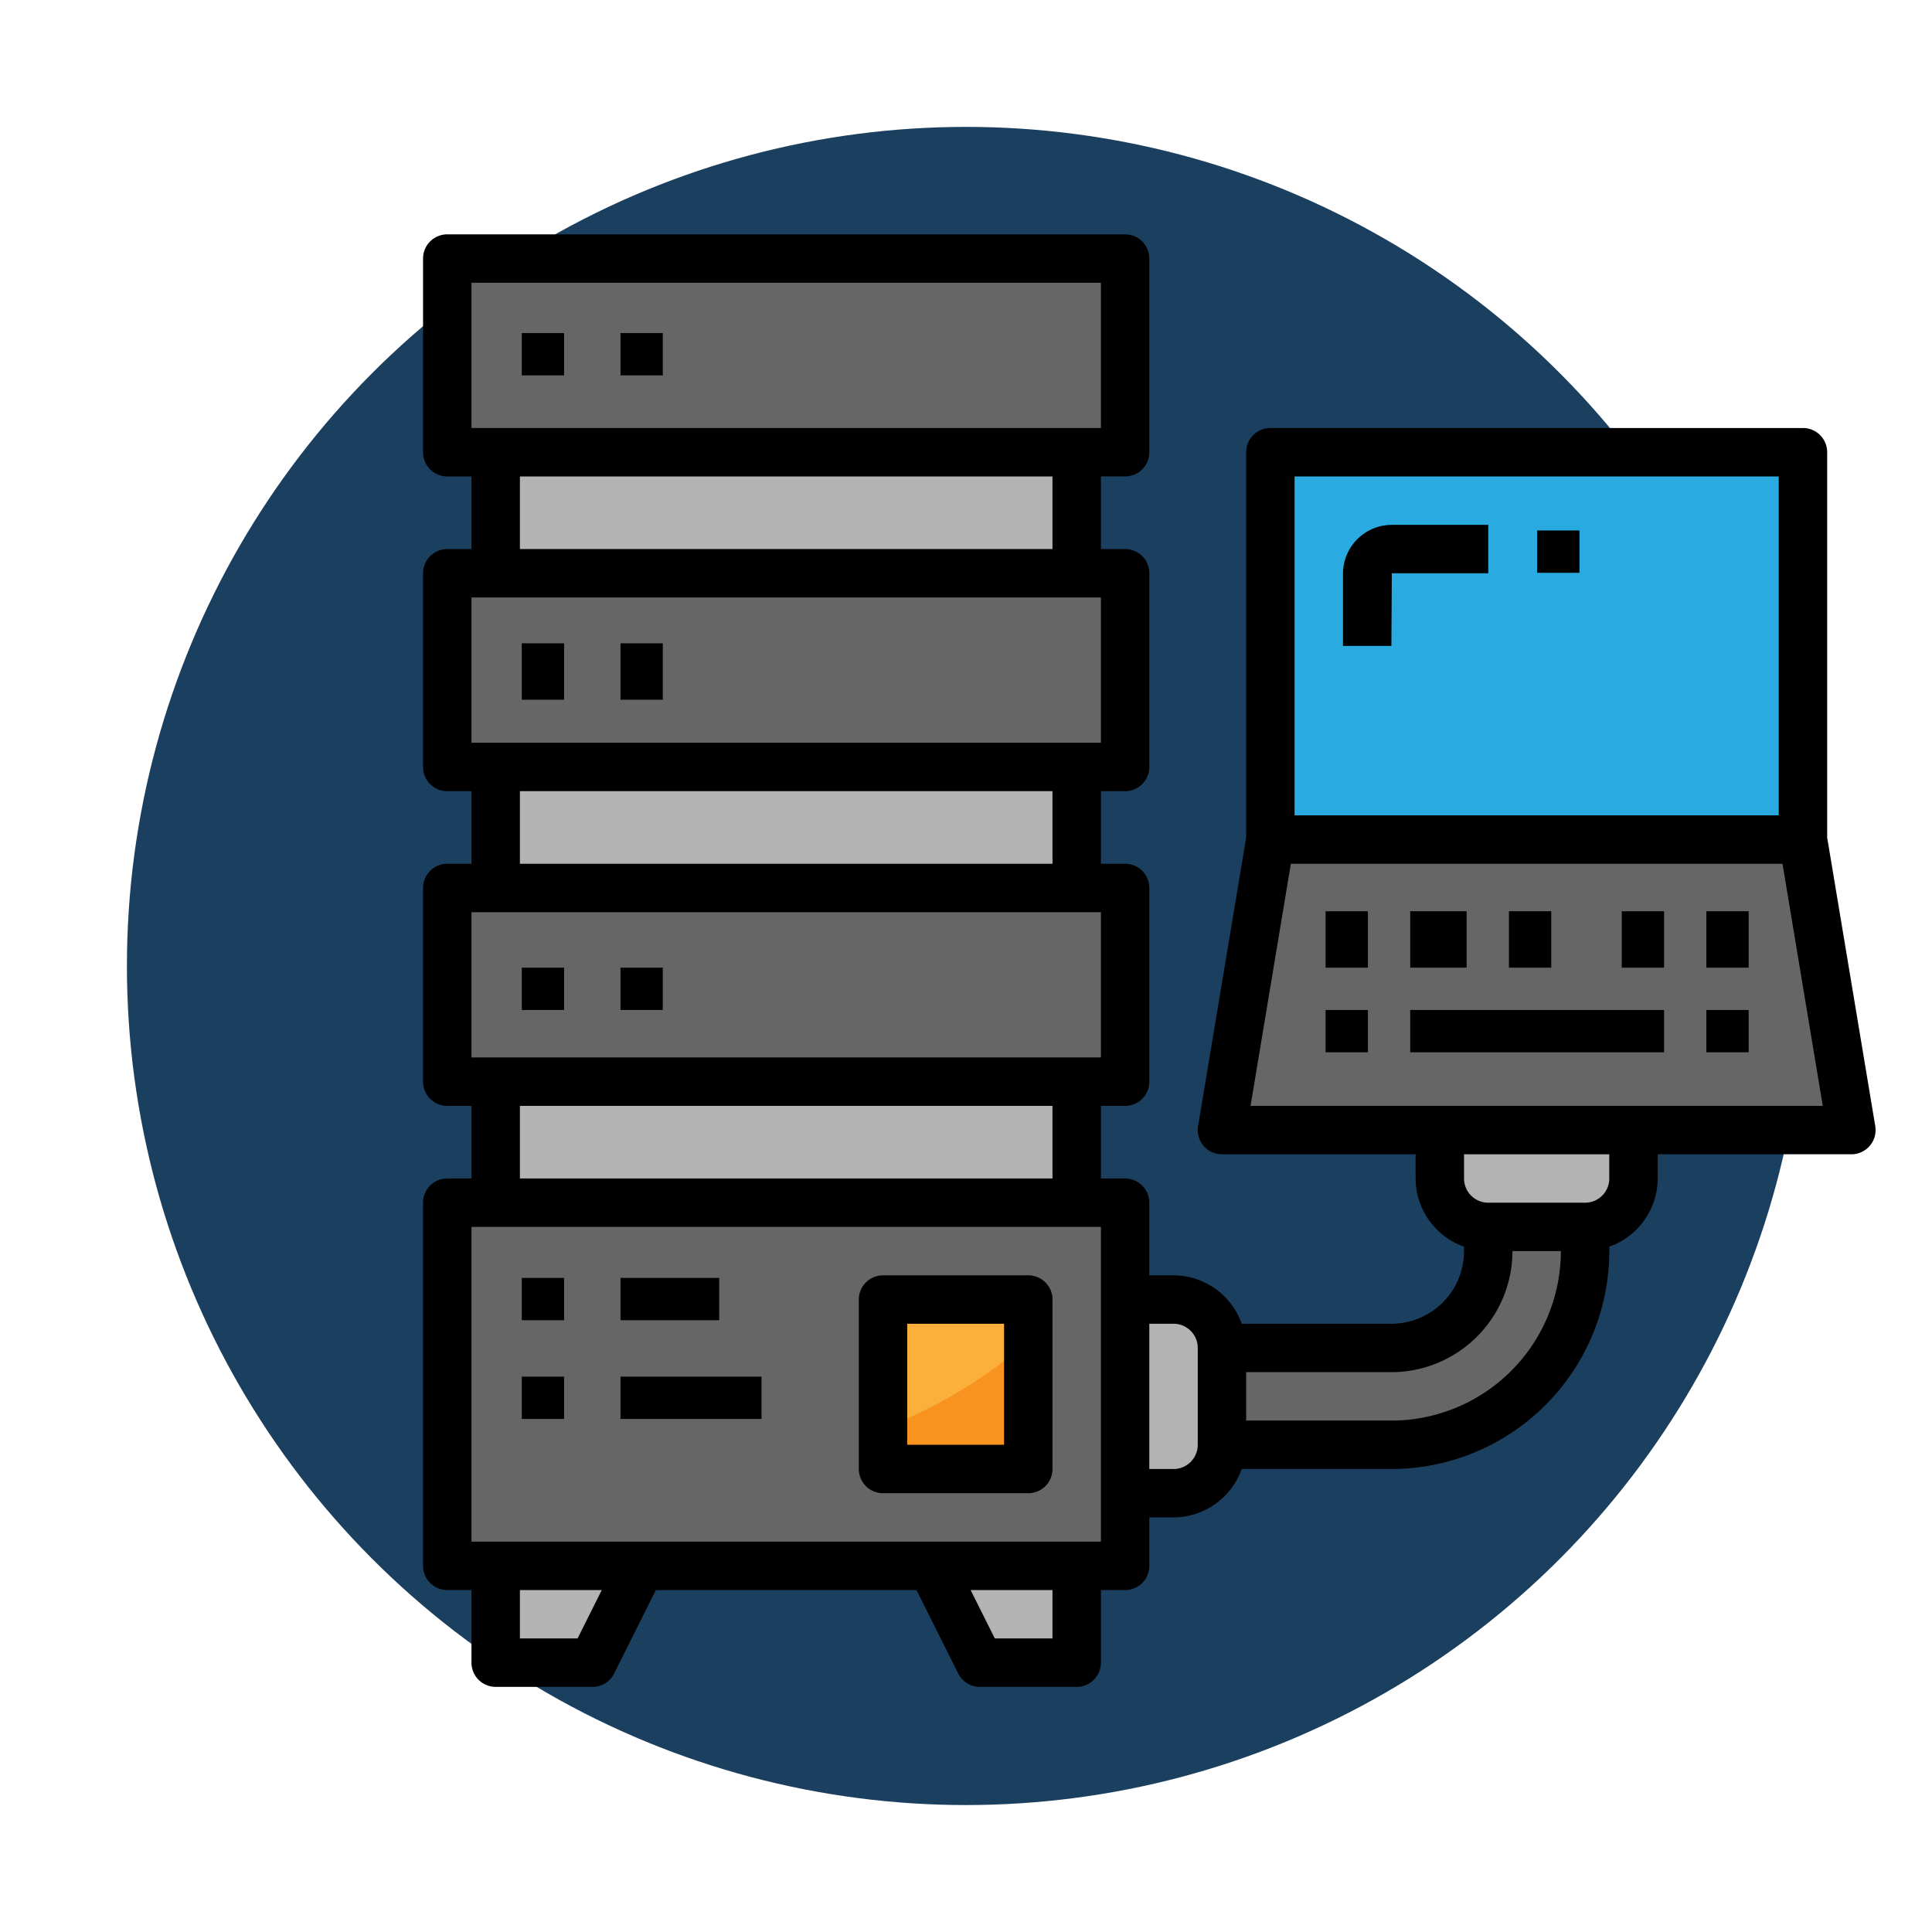 <svg xmlns="http://www.w3.org/2000/svg" xmlns:xlink="http://www.w3.org/1999/xlink" width="137" height="137" viewBox="0 0 137 137">
  <defs>
    <filter id="Elipse_7754" x="0" y="0" width="137" height="137" filterUnits="userSpaceOnUse">
      <feOffset dy="3" input="SourceAlpha"/>
      <feGaussianBlur stdDeviation="3" result="blur"/>
      <feFlood flood-opacity="0.161"/>
      <feComposite operator="in" in2="blur"/>
      <feComposite in="SourceGraphic"/>
    </filter>
  </defs>
  <g id="Grupo_996313" data-name="Grupo 996313" transform="translate(-7122 2287.618)">
    <g id="Grupo_996312" data-name="Grupo 996312">
      <g transform="matrix(1, 0, 0, 1, 7122, -2287.62)" filter="url(#Elipse_7754)">
        <circle id="Elipse_7754-2" data-name="Elipse 7754" cx="59.5" cy="59.5" r="59.5" transform="translate(9 6)" fill="#1b3f5e"/>
      </g>
      <g id="servidor_1_" data-name="servidor (1)" transform="translate(7151.999 -2271)">
        <path id="Trazado_680539" data-name="Trazado 680539" d="M277.184,312v5.15a13.733,13.733,0,0,1-13.733,13.733H248v-6.867h15.45a6.867,6.867,0,0,0,6.867-6.867V312Z" transform="translate(-194.783 -245.05)" fill="#666"/>
        <g id="Grupo_993952" data-name="Grupo 993952" transform="translate(5.222 12.155)">
          <rect id="Rectángulo_346514" data-name="Rectángulo 346514" width="41" height="16" transform="translate(-0.221 -0.155)" fill="#b3b3b3"/>
          <rect id="Rectángulo_346515" data-name="Rectángulo 346515" width="41" height="16" transform="translate(-0.221 21.845)" fill="#b3b3b3"/>
          <rect id="Rectángulo_346516" data-name="Rectángulo 346516" width="41" height="15" transform="translate(-0.221 44.845)" fill="#b3b3b3"/>
          <path id="Trazado_680540" data-name="Trazado 680540" d="M336,280h13.733v6.867A3.433,3.433,0,0,1,346.3,290.3h-6.867A3.433,3.433,0,0,1,336,286.867V280Z" transform="translate(-269.122 -232.072)" fill="#b3b3b3"/>
          <path id="Trazado_680541" data-name="Trazado 680541" d="M216,365.733V352h6.867a3.433,3.433,0,0,1,3.433,3.433V362.3a3.433,3.433,0,0,1-3.433,3.433Z" transform="translate(-174.872 -288.622)" fill="#b3b3b3"/>
        </g>
        <g id="Grupo_993953" data-name="Grupo 993953" transform="translate(2.089 1.713)">
          <rect id="Rectángulo_346517" data-name="Rectángulo 346517" width="48" height="13" transform="translate(-0.088 0.287)" fill="#666"/>
          <rect id="Rectángulo_346518" data-name="Rectángulo 346518" width="48" height="14" transform="translate(-0.088 22.287)" fill="#666"/>
          <rect id="Rectángulo_346519" data-name="Rectángulo 346519" width="48" height="13" transform="translate(-0.088 45.287)" fill="#666"/>
          <rect id="Rectángulo_346520" data-name="Rectángulo 346520" width="48" height="26" transform="translate(-0.088 67.287)" fill="#666"/>
        </g>
        <g id="Grupo_993954" data-name="Grupo 993954" transform="translate(5.151 94.417)">
          <path id="Trazado_680542" data-name="Trazado 680542" d="M30.868,446.867H24V440H34.3Z" transform="translate(-24.001 -440)" fill="#b3b3b3"/>
          <path id="Trazado_680543" data-name="Trazado 680543" d="M171.434,446.867H178.3V440H168Z" transform="translate(-137.101 -440)" fill="#b3b3b3"/>
        </g>
        <rect id="Rectángulo_346521" data-name="Rectángulo 346521" width="11" height="11" transform="translate(32.001 76)" fill="#fbb03b"/>
        <path id="Trazado_680544" data-name="Trazado 680544" d="M308.634,220.6H264l3.433-20.6H305.2Z" transform="translate(-207.35 -157.083)" fill="#666"/>
        <rect id="Rectángulo_346522" data-name="Rectángulo 346522" width="37" height="27" transform="translate(61.001 15)" fill="#29abe2"/>
        <path id="Trazado_680545" data-name="Trazado 680545" d="M152,372.01v2.87h10.3v-9.049A34.737,34.737,0,0,1,152,372.01Z" transform="translate(-119.383 -287.331)" fill="#f7931e"/>
        <rect id="Rectángulo_346523" data-name="Rectángulo 346523" width="3" height="4" transform="translate(64.001 48)"/>
        <rect id="Rectángulo_346524" data-name="Rectángulo 346524" width="3" height="3" transform="translate(64.001 55)"/>
        <rect id="Rectángulo_346525" data-name="Rectángulo 346525" width="18" height="3" transform="translate(70.001 55)"/>
        <rect id="Rectángulo_346526" data-name="Rectángulo 346526" width="3" height="3" transform="translate(91.001 55)"/>
        <rect id="Rectángulo_346527" data-name="Rectángulo 346527" width="4" height="4" transform="translate(70.001 48)"/>
        <rect id="Rectángulo_346528" data-name="Rectángulo 346528" width="3" height="4" transform="translate(77.001 48)"/>
        <rect id="Rectángulo_346529" data-name="Rectángulo 346529" width="3" height="4" transform="translate(85.001 48)"/>
        <rect id="Rectángulo_346530" data-name="Rectángulo 346530" width="3" height="4" transform="translate(91.001 48)"/>
        <path id="Trazado_680546" data-name="Trazado 680546" d="M304,99.464v5.119h3.433l.031-5.15H314.3V96h-6.836A3.468,3.468,0,0,0,304,99.464Z" transform="translate(-238.767 -75.4)"/>
        <rect id="Rectángulo_346531" data-name="Rectángulo 346531" width="3" height="3" transform="translate(79.001 21)"/>
        <rect id="Rectángulo_346532" data-name="Rectángulo 346532" width="3" height="3" transform="translate(7.001 7)"/>
        <rect id="Rectángulo_346533" data-name="Rectángulo 346533" width="3" height="3" transform="translate(14.001 7)"/>
        <rect id="Rectángulo_346534" data-name="Rectángulo 346534" width="3" height="4" transform="translate(7.001 29)"/>
        <rect id="Rectángulo_346535" data-name="Rectángulo 346535" width="3" height="4" transform="translate(14.001 29)"/>
        <rect id="Rectángulo_346536" data-name="Rectángulo 346536" width="3" height="3" transform="translate(7.001 52)"/>
        <rect id="Rectángulo_346537" data-name="Rectángulo 346537" width="3" height="3" transform="translate(14.001 52)"/>
        <path id="Trazado_680547" data-name="Trazado 680547" d="M1.718,96.133H3.434v5.15A1.717,1.717,0,0,0,5.151,103h6.867a1.717,1.717,0,0,0,1.536-.949l2.958-5.917H34.99l2.958,5.917a1.717,1.717,0,0,0,1.536.949h6.867a1.717,1.717,0,0,0,1.717-1.717v-5.15h1.717A1.717,1.717,0,0,0,51.5,94.417V90.983h1.717a5.15,5.15,0,0,0,4.834-3.433H68.668A15.467,15.467,0,0,0,84.118,72.1v-.316a5.15,5.15,0,0,0,3.433-4.834V65.233h13.733a1.716,1.716,0,0,0,1.693-2L99.568,42.774V15.45a1.717,1.717,0,0,0-1.717-1.717H60.084a1.717,1.717,0,0,0-1.717,1.717V42.774L54.958,63.233a1.717,1.717,0,0,0,1.693,2H70.384V66.95a5.15,5.15,0,0,0,3.433,4.834V72.1a5.15,5.15,0,0,1-5.15,5.15H58.052a5.15,5.15,0,0,0-4.834-3.433H51.5v-5.15a1.717,1.717,0,0,0-1.717-1.717H48.068V61.8h1.717A1.717,1.717,0,0,0,51.5,60.083V46.35a1.717,1.717,0,0,0-1.717-1.717H48.068v-5.15h1.717A1.717,1.717,0,0,0,51.5,37.767V24.033a1.717,1.717,0,0,0-1.717-1.717H48.068v-5.15h1.717A1.717,1.717,0,0,0,51.5,15.45V1.717A1.717,1.717,0,0,0,49.784,0H1.718A1.717,1.717,0,0,0,0,1.717V15.45a1.717,1.717,0,0,0,1.717,1.717H3.434v5.15H1.718A1.717,1.717,0,0,0,0,24.033V37.767a1.717,1.717,0,0,0,1.717,1.717H3.434v5.15H1.718A1.717,1.717,0,0,0,0,46.35V60.083A1.717,1.717,0,0,0,1.718,61.8H3.434v5.15H1.718A1.717,1.717,0,0,0,0,68.667v25.75A1.717,1.717,0,0,0,1.718,96.133Zm9.239,3.433H6.868V96.133h5.806Zm33.678,0H40.545l-1.717-3.433h5.806ZM61.8,17.167H96.134V41.2H61.8Zm-.263,27.467H96.4L99.257,61.8H58.678Zm22.579,20.6V66.95A1.717,1.717,0,0,1,82.4,68.667H75.534a1.717,1.717,0,0,1-1.717-1.717V65.233ZM77.251,72.1h3.433A12.03,12.03,0,0,1,68.668,84.117h-10.3V80.683h10.3A8.593,8.593,0,0,0,77.251,72.1ZM53.218,77.25a1.717,1.717,0,0,1,1.717,1.717v6.867a1.717,1.717,0,0,1-1.717,1.717H51.5V77.25ZM3.434,3.433H48.068v10.3H3.434V3.433ZM6.868,17.167H44.634v5.15H6.868v-5.15ZM3.434,25.75H48.068v10.3H3.434V25.75ZM6.868,39.483H44.634v5.15H6.868v-5.15ZM3.434,48.067H48.068v10.3H3.434v-10.3ZM6.868,61.8H44.634v5.15H6.868V61.8ZM3.434,70.383H48.068V92.7H3.434V70.383Z" transform="translate(0 0)"/>
        <rect id="Rectángulo_346538" data-name="Rectángulo 346538" width="3" height="3" transform="translate(7.001 74)"/>
        <rect id="Rectángulo_346539" data-name="Rectángulo 346539" width="7" height="3" transform="translate(14.001 74)"/>
        <rect id="Rectángulo_346540" data-name="Rectángulo 346540" width="10" height="3" transform="translate(14.001 81)"/>
        <rect id="Rectángulo_346541" data-name="Rectángulo 346541" width="3" height="3" transform="translate(7.001 81)"/>
        <path id="Trazado_680548" data-name="Trazado 680548" d="M145.718,359.45h10.3a1.717,1.717,0,0,0,1.717-1.717V345.717A1.717,1.717,0,0,0,156.018,344h-10.3A1.717,1.717,0,0,0,144,345.717v12.017A1.717,1.717,0,0,0,145.718,359.45Zm1.717-12.017H154.3v8.583h-6.867Z" transform="translate(-113.1 -270.183)"/>
      </g>
    </g>
  </g>
</svg>
